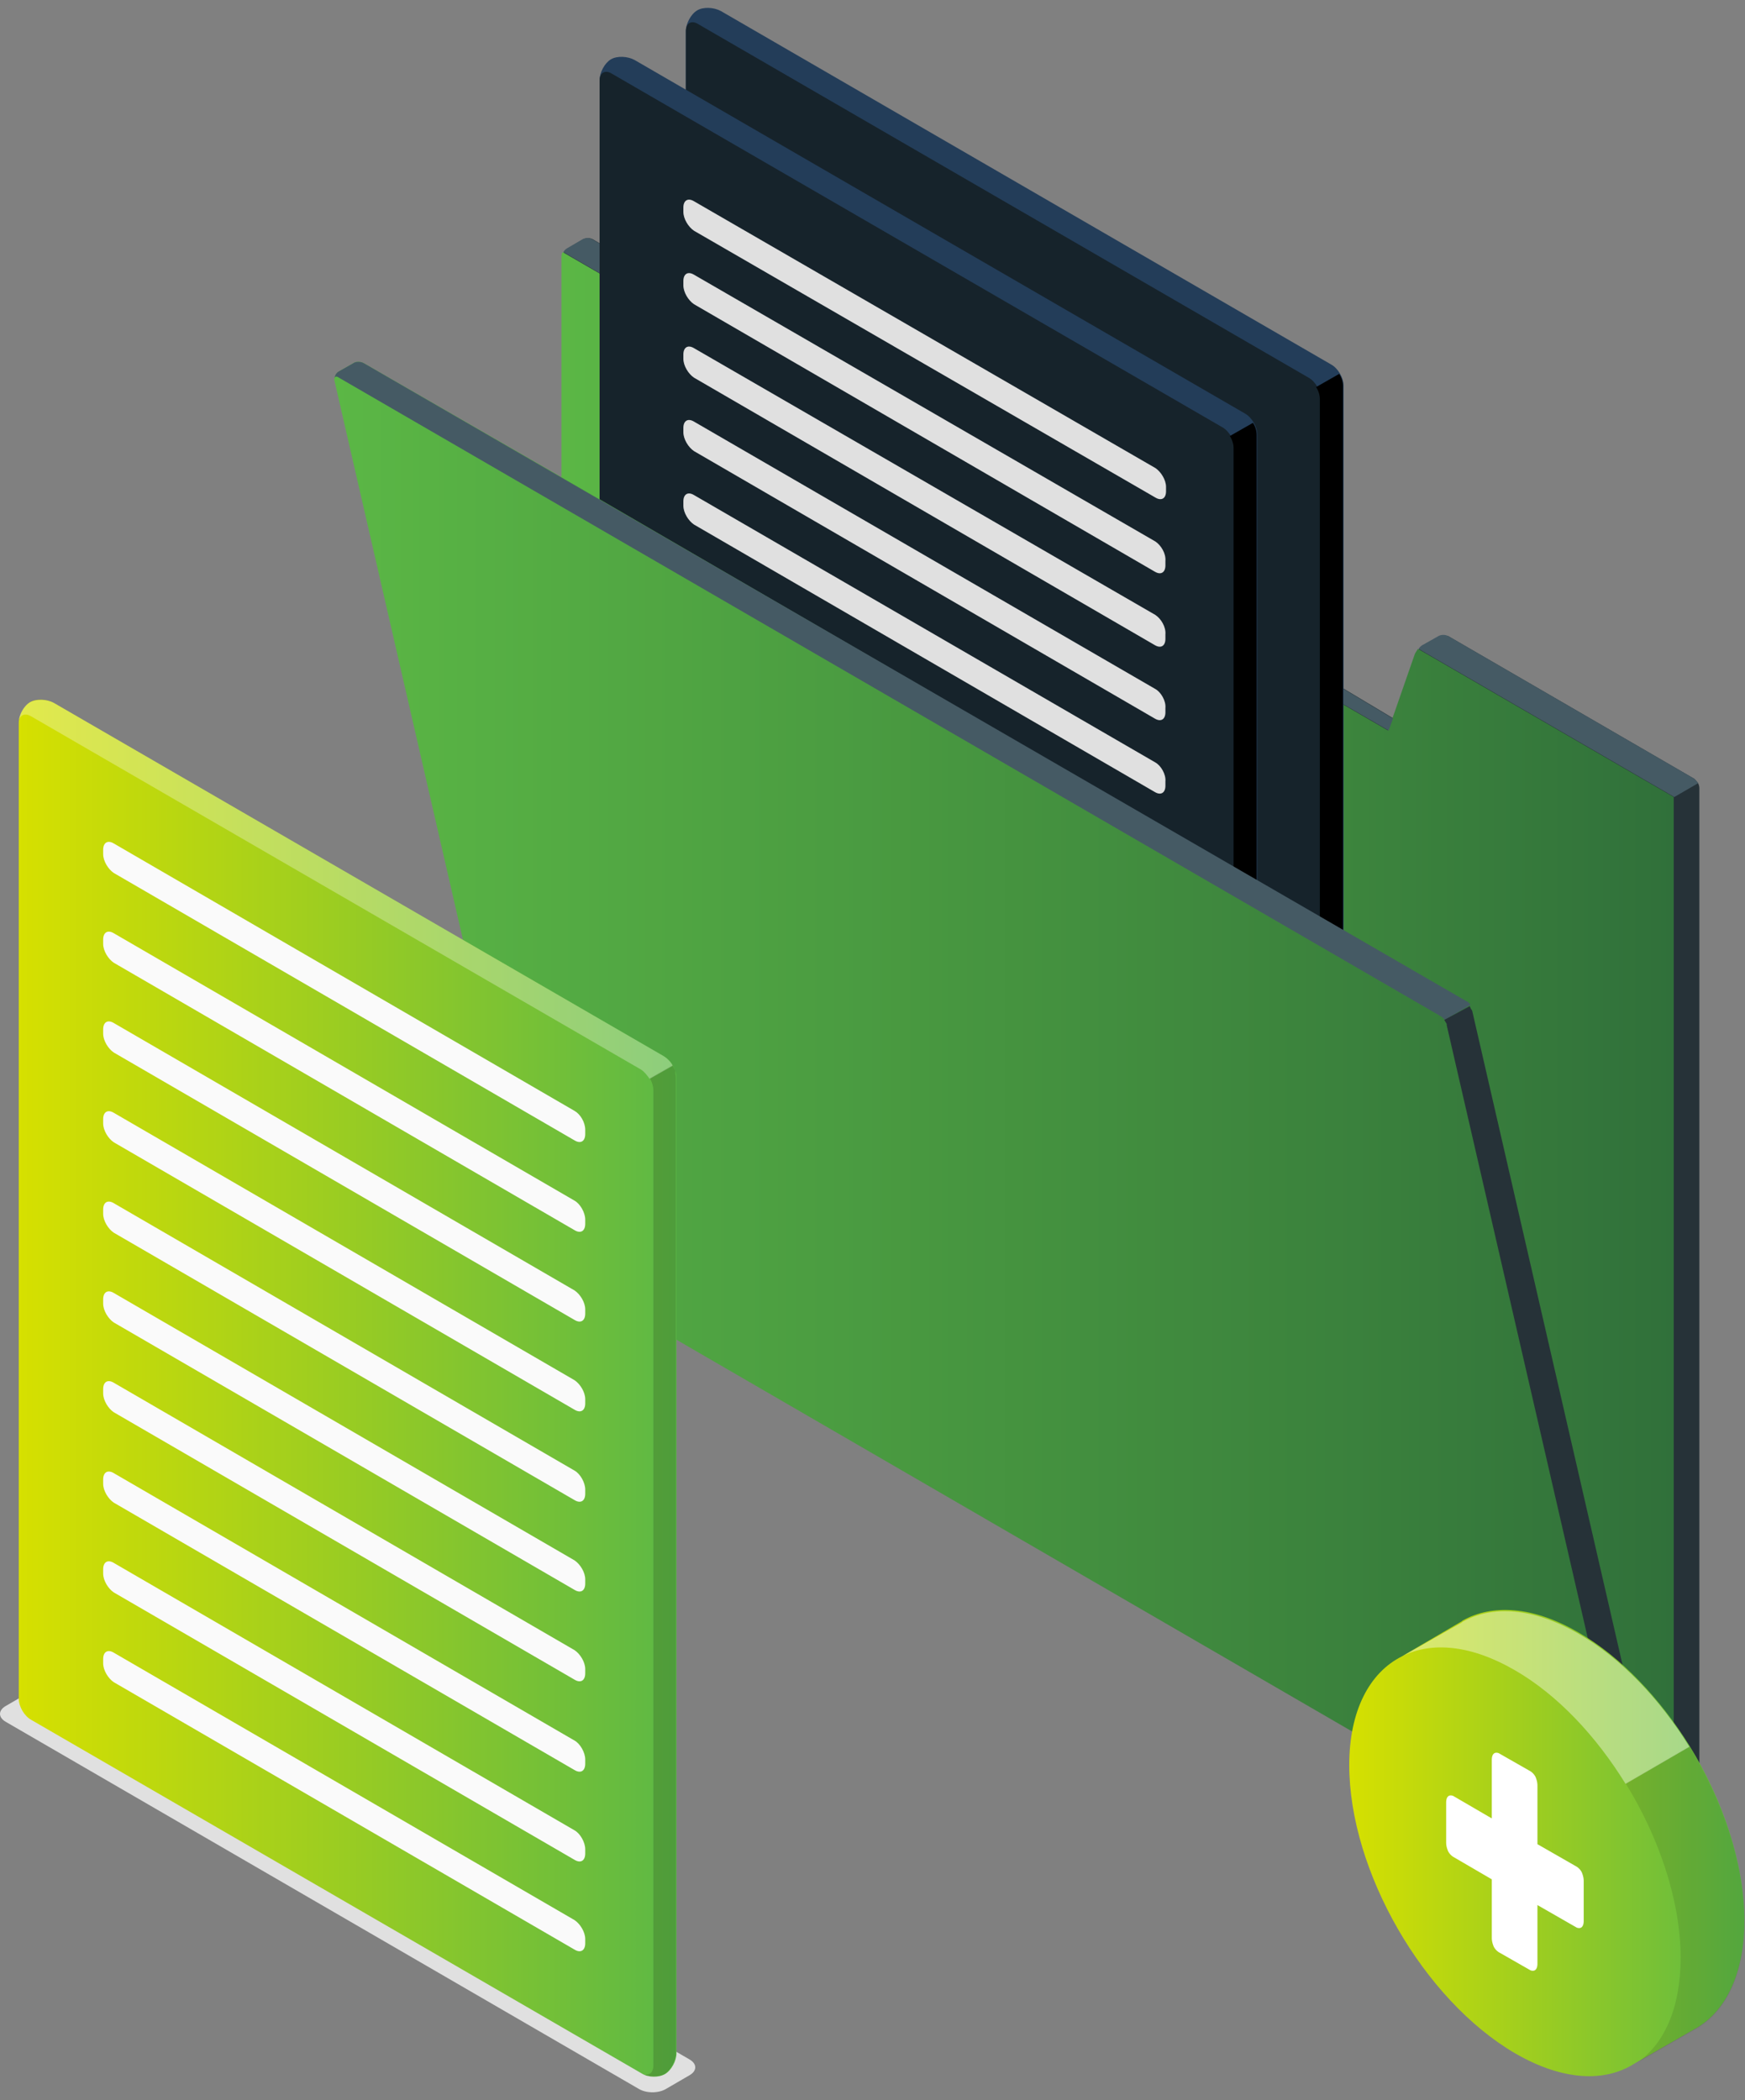 <svg width="221" height="266" fill="none" xmlns="http://www.w3.org/2000/svg"><rect width="100%" height="100%" fill="#808080" stroke="none"/><path d="M87.339 262.853l-3.009 1.75c-.95.556-2.455.556-3.405 0L.713 218.085c-.95-.557-.95-1.432 0-1.988l3.009-1.75c.95-.556 2.454-.556 3.404 0l80.213 46.518c.95.557.95 1.432 0 1.988z" fill="#E0E0E0"/><path d="M71.106 149.54v7.951l136.669 79.2 4.197 2.465c1.742-1.033 3.247-3.657 3.247-5.804V99.841c0-.239-.079-.477-.159-.636a3.41 3.41 0 00-.475-.557l-31.119-18.05c-.396-.24-2.613.715-2.929.954l-.238.159c-.158.08-.396.318-.554.477a7.144 7.144 0 00-.396.636l-2.851 8.19L75.144 30.342a1.355 1.355 0 00-1.346 0l-1.9 1.113c-.16.08-.317.318-.476.477-.158.239-.158.478-.158.716v27.831l-.158 89.061z" fill="#263238"/><path d="M71.106 157.491l140.866 81.665V100.954l-32.386-18.766a7.662 7.662 0 00-.396.636l-2.85 8.19-.555 1.51L71.264 31.933c-.158.239-.158.477-.158.716V157.49z" fill="url(#paint0_linear_99_3513)"/><path d="M179.664 82.188l32.386 18.766 3.009-1.75c-.158-.238-.317-.397-.475-.556l-31.119-18.05a1.355 1.355 0 00-1.346 0l-1.821 1.033a1.467 1.467 0 00-.634.557zM71.344 31.932l104.521 60.593.555-1.51L75.065 30.341a1.355 1.355 0 00-1.346 0l-1.9 1.113c-.159.08-.317.239-.475.477z" fill="#455A64"/><path d="M168.739 182.937c.791-.477 1.425-1.67 1.425-2.624V48.87c0-1.034-.713-2.227-1.584-2.704L91.297 1.398c-.87-.477-2.217-.557-3.008-.08-.792.477-1.426 1.67-1.426 2.624v131.444c0 1.033.713 2.226 1.584 2.703l77.283 44.769c.871.477 2.217.556 3.009.079z" fill="#233D59"/><path d="M165.73 182.858l-77.283-44.769c-.871-.477-1.584-1.749-1.584-2.703V3.942c0-1.034.713-1.431 1.584-.875l77.283 44.77c.871.476 1.583 1.749 1.583 2.703v131.443c-.079.954-.712 1.352-1.583.875z" fill="#16232B"/><path d="M157.259 53.084L98.901 19.21c-.792-.477-1.346-.079-1.346.796v.556c0 .875.633 1.909 1.346 2.386l58.358 33.875c.792.477 1.346.079 1.346-.796v-.556c0-.875-.634-1.988-1.346-2.386zm0 9.304L98.901 28.513c-.792-.477-1.346-.08-1.346.795v.557c0 .875.633 1.908 1.346 2.386l58.358 33.874c.792.477 1.346.08 1.346-.795v-.557c0-.874-.634-1.987-1.346-2.385zm0 9.304L98.901 37.817c-.792-.477-1.346-.08-1.346.795v.557c0 .874.633 1.908 1.346 2.385l58.358 33.875c.792.477 1.346.08 1.346-.795v-.557c0-.875-.634-1.908-1.346-2.385zm0 9.303L98.901 47.121c-.792-.477-1.346-.08-1.346.795v.556c0 .875.633 1.909 1.346 2.386l58.358 33.875c.792.477 1.346.08 1.346-.796v-.556c0-.875-.634-1.909-1.346-2.386zm0 9.304L98.901 56.424c-.792-.477-1.346-.08-1.346.795v.557c0 .875.633 1.909 1.346 2.386l58.358 33.874c.792.477 1.346.08 1.346-.795v-.556c0-.875-.634-1.909-1.346-2.386zm0 9.383L98.901 65.807c-.792-.477-1.346-.08-1.346.795v.557c0 .875.633 1.908 1.346 2.385l58.358 33.875c.792.477 1.346.08 1.346-.795v-.557c0-.874-.634-1.908-1.346-2.385zm0 9.304L98.901 75.111c-.792-.477-1.346-.08-1.346.795v.636c0 .875.633 1.909 1.346 2.386l58.358 33.874c.792.478 1.346.08 1.346-.795v-.556c0-.955-.634-1.988-1.346-2.465zm0 9.383L98.901 84.494c-.792-.477-1.346-.08-1.346.795v.557c0 .875.633 1.908 1.346 2.385l58.358 33.875c.792.477 1.346.08 1.346-.795v-.557c0-.874-.634-1.988-1.346-2.385zm0 9.304L98.901 93.798c-.792-.477-1.346-.08-1.346.795v.557c0 .874.633 1.908 1.346 2.385l58.358 33.875c.792.477 1.346.079 1.346-.795v-.557c0-.875-.634-1.988-1.346-2.385zm0 9.303l-58.358-33.875c-.792-.477-1.346-.079-1.346.795v.557c0 .875.633 1.908 1.346 2.385l58.358 33.875c.792.477 1.346.08 1.346-.795v-.557c0-.874-.634-1.988-1.346-2.385zm0 9.303l-58.358-33.874c-.792-.477-1.346-.08-1.346.795v.557c0 .874.633 1.908 1.346 2.385l58.358 33.875c.792.477 1.346.079 1.346-.795v-.557c0-.875-.634-1.908-1.346-2.386zm0 9.384l-58.358-33.875c-.792-.477-1.346-.079-1.346.795v.557c0 .875.633 1.908 1.346 2.385l58.358 33.875c.792.477 1.346.08 1.346-.795v-.557c0-.874-.634-1.988-1.346-2.385zm0 9.303l-58.358-33.874c-.792-.477-1.346-.08-1.346.795v.557c0 .874.633 1.908 1.346 2.385l58.358 33.875c.792.477 1.346.079 1.346-.795v-.557c0-.875-.634-1.988-1.346-2.386z" fill="#E0E0E0"/><path d="M165.887 182.937c.871.398 2.058.398 2.771-.079.792-.477 1.425-1.67 1.425-2.624V48.87c0-.477-.158-1.034-.475-1.511l-2.929 1.67c.316.477.475 1.033.475 1.51v131.444c.079.875-.475 1.352-1.267.954z" fill="#000"/><path d="M157.813 189.14c.792-.477 1.425-1.67 1.425-2.624V55.072c0-1.033-.713-2.226-1.584-2.703L80.372 7.6c-.871-.477-2.217-.556-3.01-.08-.791.478-1.424 1.67-1.424 2.625v131.443c0 1.034.712 2.227 1.583 2.704l77.283 44.768c.792.557 2.138.557 3.009.08z" fill="#233D59"/><path d="M154.804 189.14l-77.283-44.769c-.87-.477-1.584-1.749-1.584-2.703V10.224c0-1.033.713-1.43 1.584-.874l77.283 44.768c.871.477 1.584 1.75 1.584 2.704v131.443c-.08.955-.792 1.352-1.584.875z" fill="#16232B"/><path d="M146.33 59.287L87.893 25.492c-.792-.477-1.346-.08-1.346.795v.556c0 .875.633 1.909 1.346 2.386l58.437 33.795c.792.477 1.346.08 1.346-.795v-.557c0-.874-.633-1.908-1.346-2.385zm0 9.303L87.893 34.796c-.792-.477-1.346-.08-1.346.796v.556c0 .875.633 1.909 1.346 2.386l58.358 33.874c.792.478 1.346.08 1.346-.795v-.556c.079-.955-.554-1.988-1.267-2.465zm0 9.304L87.893 44.1c-.792-.477-1.346-.08-1.346.795v.557c0 .875.633 1.908 1.346 2.386l58.358 33.874c.792.477 1.346.08 1.346-.795v-.557c.079-.954-.554-1.988-1.267-2.465zm0 9.384L87.893 53.403c-.792-.477-1.346-.08-1.346.795v.557c0 .874.633 1.908 1.346 2.385l58.358 33.875c.792.477 1.346.08 1.346-.795v-.557c.079-.875-.554-1.988-1.267-2.385zm0 9.302L87.893 62.707c-.792-.477-1.346-.08-1.346.795v.557c0 .875.633 1.908 1.346 2.385l58.358 33.875c.792.477 1.346.08 1.346-.795v-.557c.079-.874-.554-1.988-1.267-2.385zm0 9.384L87.893 72.089c-.792-.477-1.346-.08-1.346.796v.556c0 .875.633 1.909 1.346 2.386l58.358 33.874c.792.478 1.346.08 1.346-.795v-.556c.079-.875-.554-1.988-1.267-2.386zm0 9.304L87.893 81.393c-.792-.477-1.346-.08-1.346.795v.557c0 .875.633 1.908 1.346 2.385l58.358 33.875c.792.477 1.346.08 1.346-.795v-.557c.079-.874-.554-1.988-1.267-2.385zm0 9.303L87.893 90.697c-.792-.477-1.346-.08-1.346.795v.557c0 .874.633 1.908 1.346 2.385l58.358 33.875c.792.477 1.346.079 1.346-.795v-.557c.079-.875-.554-1.988-1.267-2.386zm0 9.304L87.893 100c-.792-.477-1.346-.079-1.346.796v.556c0 .875.633 1.909 1.346 2.386l58.358 33.875c.792.477 1.346.079 1.346-.796v-.556c.079-.875-.554-1.909-1.267-2.386zm0 9.303l-58.437-33.795c-.792-.477-1.346-.079-1.346.795v.557c0 .875.633 1.909 1.346 2.386l58.358 33.874c.792.477 1.346.08 1.346-.795v-.556c.079-.955-.554-1.988-1.267-2.466zm0 9.384l-58.437-33.875c-.792-.477-1.346-.08-1.346.795v.557c0 .875.633 1.908 1.346 2.385l58.358 33.875c.792.477 1.346.08 1.346-.795v-.557c.079-.874-.554-1.988-1.267-2.385zm0 9.303l-58.437-33.874c-.792-.477-1.346-.08-1.346.795v.557c0 .874.633 1.908 1.346 2.385l58.358 33.875c.792.477 1.346.079 1.346-.795v-.557c.079-.875-.554-1.988-1.267-2.386zm0 9.304l-58.437-33.795c-.792-.478-1.346-.08-1.346.795v.556c0 .875.633 1.909 1.346 2.386l58.358 33.875c.792.477 1.346.079 1.346-.796v-.556c.079-.954-.554-1.988-1.267-2.465z" fill="#E0E0E0"/><path d="M154.961 189.219c.871.398 2.059.398 2.771-.079.792-.477 1.426-1.67 1.426-2.624V55.072c0-.477-.159-1.033-.475-1.51l-2.93 1.67c.316.477.475 1.033.475 1.51v131.444c.079.954-.475 1.351-1.267 1.033z" fill="#000"/><path d="M42.363 48.233l22.567 98.205 2.059 9.065c.475 2.147 2.454 4.772 4.355 5.885l133.978 77.689c.871.477 2.058.795 3.167.875 1.267.079 2.534-.159 3.484-.716l-.713-3.022c0-.079-.079-.159-.079-.318l-.792-3.26-3.246-14.234-20.746-90.253c0-.079-.079-.238-.158-.318-.08-.079-.08-.238-.159-.318v-.079c-.158-.239-.317-.398-.554-.478L71.186 60.479 46.084 46.007c-.396-.238-1.029-.238-1.346 0l-1.82 1.034a1.185 1.185 0 00-.555 1.193z" fill="url(#paint1_linear_99_3513)"/><path d="M42.363 47.995c0-.318.238-.398.555-.159l139.52 80.87c.159.079.396.318.554.477l3.247-1.908c-.158-.239-.317-.398-.554-.478l-139.6-80.79c-.396-.238-1.03-.238-1.346 0l-1.821 1.034c-.317.159-.555.556-.555.954z" fill="#455A64"/><path d="M182.914 129.183c.079.159.158.239.238.398.079.079.079.159.079.318l19.875 86.356 4.196 18.21.555 2.306.712 3.181c1.267.079 2.534-.159 3.484-.716l-.712-3.022c0-.079-.079-.159-.079-.318l-.792-3.26-3.247-14.234-20.746-90.253c0-.079-.079-.238-.158-.318-.079-.079-.079-.238-.158-.318v-.079l-3.247 1.749z" fill="#263238"/><path d="M207.065 230.807c-.317.159-.476.557-.396.954l1.108 4.93.554 2.465c.08.398.476.716.951.716 1.029-.079 1.979-.318 2.692-.716 1.742-1.033 3.246-3.657 3.246-5.804v-5.646c0-.716-.712-1.113-1.346-.795l-1.425.795c-.238.159-.475.477-.475.795v2.783c0 1.034-1.505 1.272-1.742.239l-.238-1.034c-.158-.557-.792-.875-1.346-.557l-1.583.875z" fill="#263238"/><path d="M177.53 209.814l7.602-4.453.079-.079c3.801-2.147 9.027-1.829 14.728 1.511 5.385 3.101 10.294 8.349 14.016 14.313 4.275 6.918 6.968 14.949 6.968 22.186 0 6.679-2.376 11.45-6.097 13.597l-7.76 4.453c-3.801 2.465-9.186 2.227-15.204-1.272-11.56-6.759-20.983-23.06-20.983-36.499 0-6.838 2.534-11.689 6.651-13.757z" fill="url(#paint2_linear_99_3513)"/><path opacity=".1" d="M207.221 261.342l7.602-4.373c3.8-2.227 6.097-6.918 6.097-13.598 0-7.236-2.692-15.188-6.968-22.185l-8.077 4.691c4.276 6.918 6.968 14.95 6.968 22.106 0 6.441-2.138 11.053-5.622 13.359z" fill="#000"/><path opacity=".4" d="M177.688 209.735c3.721-1.829 8.71-1.352 14.173 1.829 5.385 3.101 10.294 8.349 14.016 14.393l8.076-4.692c-3.721-6.043-8.631-11.212-14.015-14.313-5.78-3.34-10.927-3.658-14.728-1.511l-.079.08-7.443 4.214z" fill="#fff"/><path d="M184.023 235.181a1.877 1.877 0 01-.633-.716c-.158-.397-.238-.715-.238-1.113v-5.01c0-.397.08-.636.238-.795.158-.159.396-.159.633-.079l4.91 2.862v-7.395c0-.397.079-.636.237-.795.159-.159.396-.159.634-.079l4.038 2.306c.238.159.475.397.634.715.158.398.237.716.237 1.113v7.396l4.989 2.862c.237.159.475.398.633.716.158.398.238.716.238 1.113v5.01c0 .397-.08.636-.238.795-.158.159-.396.159-.633.08l-4.989-2.863v7.395c0 .398-.079.636-.237.795-.159.159-.396.159-.634.08l-4.038-2.306a1.879 1.879 0 01-.634-.716c-.158-.398-.237-.716-.237-1.113v-7.395l-4.91-2.863z" fill="#fff"/><path d="M84.25 262.694c.792-.477 1.426-1.67 1.426-2.624V136.499c0-1.034-.713-2.227-1.584-2.704L6.809 89.027c-.87-.478-2.217-.557-3.009-.08-.792.477-1.425 1.67-1.425 2.624v123.571c0 1.034.713 2.227 1.584 2.704l77.282 44.769c.871.556 2.218.556 3.01.079z" fill="url(#paint3_linear_99_3513)"/><path opacity=".15" d="M81.639 262.853c-.08 0-.08 0-.158-.079.079 0 .079.079.158.079 0 0 .158.08.237.08h.159c.158 0 .237.079.317.079h.395c.555 0 1.03-.079 1.426-.318.316-.159.554-.477.791-.795.396-.557.634-1.272.634-1.829V136.499c0-.239-.08-.477-.08-.795 0-.159-.078-.239-.158-.398-.079-.159-.158-.238-.158-.397l-2.93 1.67c0 .079.08.079.08.079.237.477.395.954.395 1.431V261.66c0 .16 0 .319-.079.478-.079.238-.158.397-.317.477-.079.079-.158.079-.316.159h-.159c0 .079-.079.079-.237.079.079 0 0 0 0 0z" fill="#000"/><path opacity=".3" d="M2.375 91.333c.158-.796.792-1.034 1.504-.636l77.283 44.768c.396.239.792.716 1.109 1.193l2.93-1.67c-.238-.477-.634-.875-1.11-1.193L6.81 89.027c-.87-.478-2.217-.478-3.009-.08-.712.398-1.346 1.431-1.425 2.386z" fill="#fff"/><path d="M72.77 140.713l-58.357-33.875c-.792-.477-1.347-.079-1.347.796v.556c0 .875.634 1.909 1.346 2.386L72.77 144.45c.792.478 1.347.08 1.347-.795v-.556c0-.955-.634-1.988-1.347-2.386zm0 11.371l-58.357-33.875c-.792-.477-1.347-.079-1.347.796v.556c0 .875.634 1.909 1.346 2.386l58.358 33.875c.792.477 1.347.079 1.347-.796v-.556c0-.875-.634-1.988-1.347-2.386zm0 11.371l-58.357-33.874c-.792-.478-1.347-.08-1.347.795v.556c0 .875.634 1.909 1.346 2.386l58.358 33.875c.792.477 1.347.079 1.347-.796v-.556c0-.875-.634-1.909-1.347-2.386zm0 11.371l-58.357-33.874c-.792-.477-1.347-.08-1.347.795v.556c0 .875.634 1.909 1.346 2.386l58.358 33.875c.792.477 1.347.079 1.347-.795v-.557c0-.875-.634-1.909-1.347-2.386zm0 11.451l-58.357-33.875c-.792-.477-1.347-.079-1.347.796v.556c0 .875.634 1.909 1.346 2.386l58.358 33.874c.792.477 1.347.08 1.347-.795v-.556c0-.875-.634-1.988-1.347-2.386zm0 11.371l-58.357-33.875c-.792-.477-1.347-.079-1.347.796v.556c0 .875.634 1.909 1.346 2.386l58.358 33.874c.792.478 1.347.08 1.347-.795v-.556c0-.875-.634-1.909-1.347-2.386zm0 11.371l-58.357-33.874c-.792-.478-1.347-.08-1.347.795v.556c0 .875.634 1.909 1.346 2.386l58.358 33.875c.792.477 1.347.079 1.347-.796v-.556c0-.875-.634-1.909-1.347-2.386zm0 11.451l-58.357-33.875c-.792-.477-1.347-.079-1.347.795v.557c0 .875.634 1.908 1.346 2.386l58.358 33.874c.792.477 1.347.08 1.347-.795v-.557c0-.874-.634-1.987-1.347-2.385zm0 11.371l-58.357-33.875c-.792-.477-1.347-.079-1.347.795v.557c0 .875.634 1.909 1.346 2.386l58.358 33.874c.792.477 1.347.08 1.347-.795v-.556c0-.875-.634-1.988-1.347-2.386zm0 11.371l-58.357-33.875c-.792-.477-1.347-.079-1.347.796v.556c0 .875.634 1.909 1.346 2.386l58.358 33.874c.792.478 1.347.08 1.347-.795v-.556c0-.875-.634-1.909-1.347-2.386z" fill="#FAFAFA"/><defs><linearGradient id="paint0_linear_99_3513" x1="71.145" y1="135.536" x2="211.996" y2="135.536" gradientUnits="userSpaceOnUse"><stop stop-color="#5BB745"/><stop offset="1" stop-color="#30703A"/></linearGradient><linearGradient id="paint1_linear_99_3513" x1="42.357" y1="142.836" x2="211.997" y2="142.836" gradientUnits="userSpaceOnUse"><stop stop-color="#5BB745"/><stop offset="1" stop-color="#30703A"/></linearGradient><linearGradient id="paint2_linear_99_3513" x1="170.879" y1="233.531" x2="220.969" y2="233.531" gradientUnits="userSpaceOnUse"><stop stop-color="#D6E000"/><stop offset="1" stop-color="#5CB845"/></linearGradient><linearGradient id="paint3_linear_99_3513" x1="2.36" y1="175.826" x2="85.692" y2="175.826" gradientUnits="userSpaceOnUse"><stop stop-color="#D6E000"/><stop offset="1" stop-color="#5CB845"/></linearGradient></defs></svg>